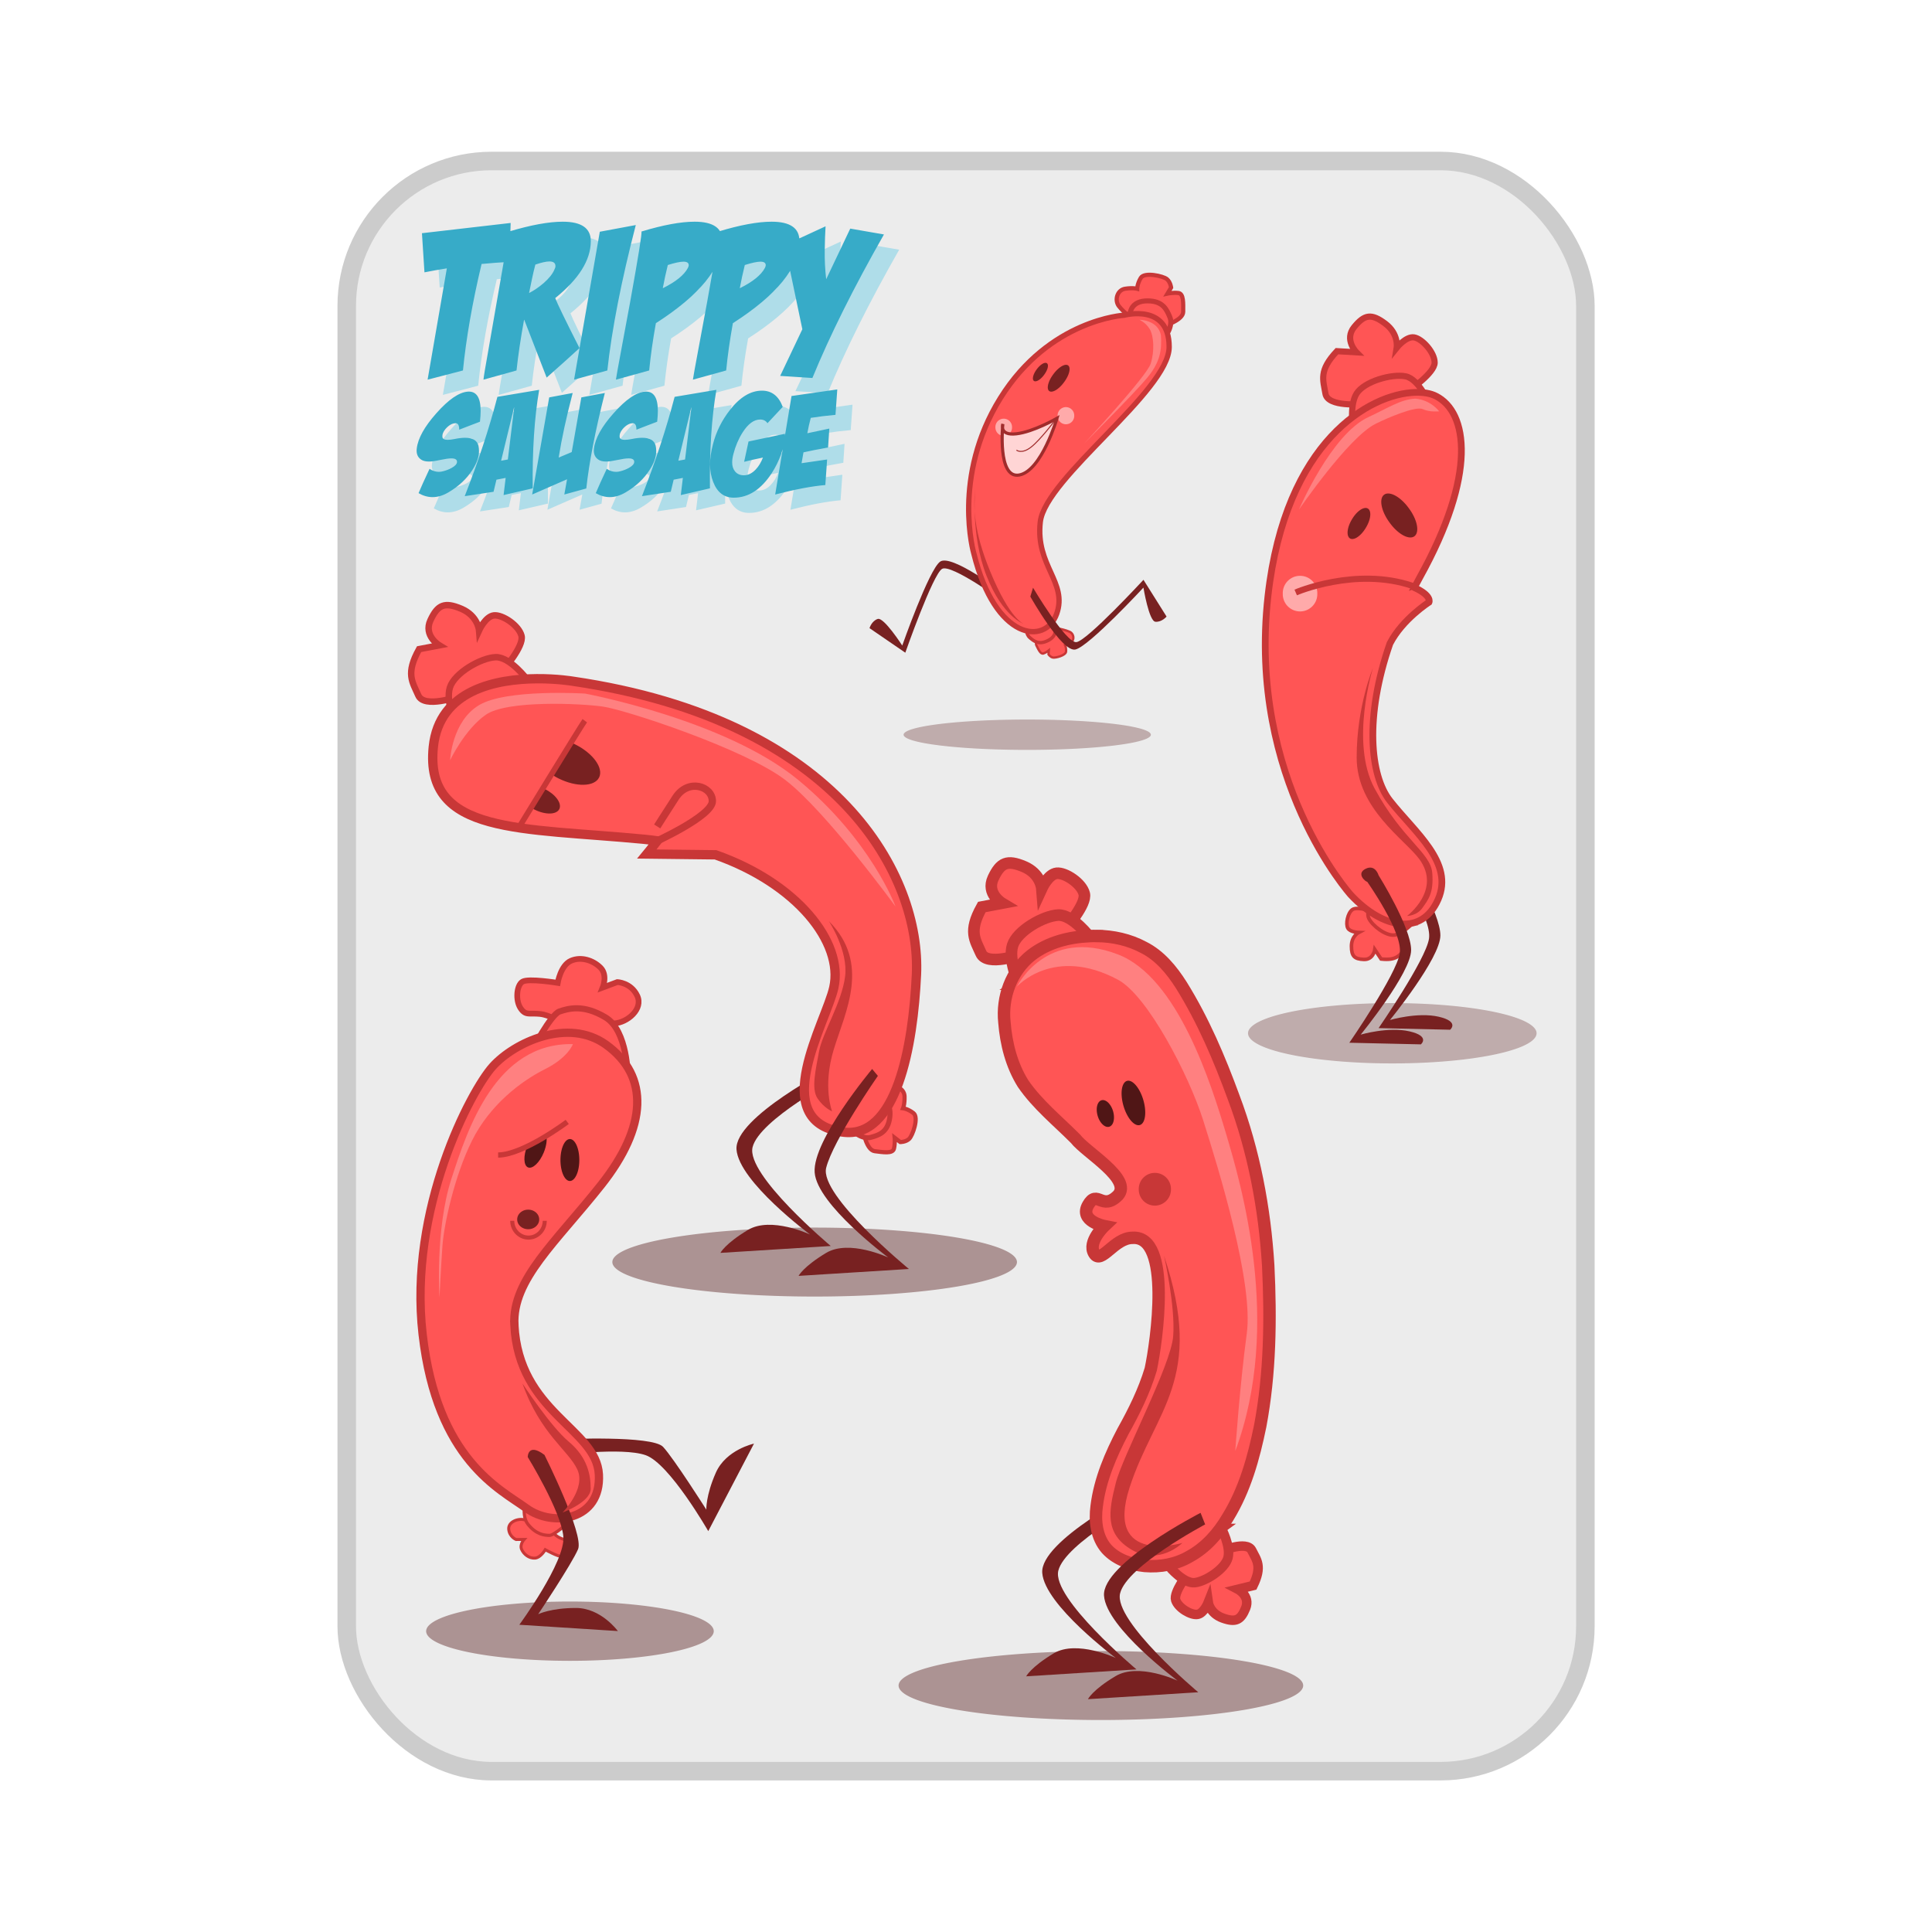 <svg:svg xmlns:dc="http://purl.org/dc/elements/1.1/" xmlns:ns1="http://sodipodi.sourceforge.net/DTD/sodipodi-0.dtd" xmlns:ns2="http://www.inkscape.org/namespaces/inkscape" xmlns:ns4="http://creativecommons.org/ns#" xmlns:rdf="http://www.w3.org/1999/02/22-rdf-syntax-ns#" xmlns:svg="http://www.w3.org/2000/svg" height="1086.544" id="svg2769" version="1.0" viewBox="-189.799 -85.336 1086.544 1086.544" width="1086.544" ns1:docname="sausage01.svg" ns1:version="0.32" ns2:output_extension="org.inkscape.output.svg.inkscape" ns2:version="0.46">
  <svg:defs id="defs3">
    <svg:filter id="filter3617" ns2:collect="always">
      <svg:feGaussianBlur id="feGaussianBlur3619" stdDeviation="1.636" ns2:collect="always" />
    </svg:filter>
    <svg:filter height="1.623" id="filter3781" width="1.623" x="-.311" y="-.311" ns2:collect="always">
      <svg:feGaussianBlur id="feGaussianBlur3783" stdDeviation="2.131" ns2:collect="always" />
    </svg:filter>
    <svg:filter height="1.077" id="filter3831" width="1.214" x="-.107" y="-.038" ns2:collect="always">
      <svg:feGaussianBlur id="feGaussianBlur3833" stdDeviation="2.179" ns2:collect="always" />
    </svg:filter>
    <svg:filter height="2.202" id="filter3889" width="1.091" x="-.046" y="-.601" ns2:collect="always">
      <svg:feGaussianBlur id="feGaussianBlur3891" stdDeviation="4.65" ns2:collect="always" />
    </svg:filter>
    <svg:filter id="filter4068" ns2:collect="always">
      <svg:feGaussianBlur id="feGaussianBlur4070" stdDeviation="3.51" ns2:collect="always" />
    </svg:filter>
    <svg:filter height="1.074" id="filter4150" width="1.242" x="-.121" y="-.037" ns2:collect="always">
      <svg:feGaussianBlur id="feGaussianBlur4152" stdDeviation="2.373" ns2:collect="always" />
    </svg:filter>
    <svg:filter height="1.972" id="filter4536" width="1.166" x="-.083" y="-.486" ns2:collect="always">
      <svg:feGaussianBlur id="feGaussianBlur4538" stdDeviation="8.676" ns2:collect="always" />
    </svg:filter>
    <svg:filter id="filter4616" ns2:collect="always">
      <svg:feGaussianBlur id="feGaussianBlur4618" stdDeviation="3.864" ns2:collect="always" />
    </svg:filter>
    <svg:filter height="1.149" id="filter4714" width="1.75" x="-.375" y="-.075" ns2:collect="always">
      <svg:feGaussianBlur id="feGaussianBlur4716" stdDeviation="3.676" ns2:collect="always" />
    </svg:filter>
    <svg:filter id="filter4865" ns2:collect="always">
      <svg:feGaussianBlur id="feGaussianBlur4867" stdDeviation="2.18" ns2:collect="always" />
    </svg:filter>
    <svg:filter height="1.19" id="filter4963" width="1.36" x="-.18" y="-.095" ns2:collect="always">
      <svg:feGaussianBlur id="feGaussianBlur4965" stdDeviation="3.486" ns2:collect="always" />
    </svg:filter>
    <svg:filter height="1.927" id="filter5083" width="1.191" x="-.096" y="-.464" ns2:collect="always">
      <svg:feGaussianBlur id="feGaussianBlur5085" stdDeviation="7.805" ns2:collect="always" />
    </svg:filter>
    <svg:filter id="filter5150" ns2:collect="always">
      <svg:feGaussianBlur id="feGaussianBlur5152" stdDeviation="4.908" ns2:collect="always" />
    </svg:filter>
    <svg:filter height="1.112" id="filter5204" width="1.468" x="-.234" y="-.056" ns2:collect="always">
      <svg:feGaussianBlur id="feGaussianBlur5206" stdDeviation="4.361" ns2:collect="always" />
    </svg:filter>
    <svg:filter height="2.053" id="filter5541" width="2.053" x="-.526" y="-.526" ns2:collect="always">
      <svg:feGaussianBlur id="feGaussianBlur5543" stdDeviation="5.64" ns2:collect="always" />
    </svg:filter>
  </svg:defs>
  <ns1:namedview bordercolor="#666666" borderopacity="1.0" id="base" pagecolor="#ffffff" showgrid="false" ns2:current-layer="layer1" ns2:cx="388.40217" ns2:cy="312.86748" ns2:document-units="mm" ns2:pageopacity="0.0" ns2:pageshadow="2" ns2:window-height="835" ns2:window-width="769" ns2:window-x="-1" ns2:window-y="-1" ns2:zoom="0.35" />
  <svg:g id="layer1" transform="translate(-15.096 -14.857)" ns2:groupmode="layer" ns2:label="Layer 1">
    <svg:g id="g5662" transform="matrix(.905 0 0 .905 32.461 35.024)" ns2:export-filename="C:\Documents and Settings\Smitha\Desktop\clipart\sausage\sausage.png" ns2:export-xdpi="72.02668" ns2:export-ydpi="72.02668">
      <svg:rect height="1000.6" id="rect5633" ry="90.033" style="stroke:#cccccc;stroke-width:11.514;fill:#ececec" width="769.72" x="-13.433" y="-16.529" />
      <svg:g id="g5643" transform="translate(-2.857 31.429)">
        <svg:path d="m432.32 242.69s3.96 0.84 6.41 1.95c2.45 1.12 3.12 4.79 0.87 6.4s-3.76 1.9-3.76 1.9 0.76 1.5 0.59 3.95c-0.18 2.44-6.67 4.07-8.27 3.7s-2.64-1.97-2.64-1.97l0.18-2.44s-1.5 1.23-3.29 1.89c-1.78 0.67-3.11-2.43-4.44-5.06s3.64-7.26 3.64-7.26l10.71-3.06z" id="path3957" style="fill-rule:evenodd;stroke:#c83737;stroke-width:1.449;fill:#ff5555" />
        <svg:path d="m429.45 242.84s1.59 4.27-4.24 7.21c-5.83 2.95-8.88 0.26-11.36-1.86-2.48-2.13-2.05-6.29-2.05-6.29s6.72-6.2 12.35-3.98c5.62 2.23 5.3 4.92 5.3 4.92z" id="path3959" style="fill-rule:evenodd;stroke:#c83737;stroke-width:2.083;fill:#ff5555" />
        <svg:g id="g4287" transform="translate(20.203 8.081)">
          <svg:path d="m457.79 42.545s-5.65-4.516-8.66-8.279-1.13-10.161 3.77-10.914c4.89-0.752 7.52 0 7.52 0s0-3.01 2.26-6.773c2.26-3.764 13.92-1.129 16.18 0.752 2.26 1.882 2.64 5.269 2.64 5.269l-2.26 3.763s3.39-0.753 6.77-0.376c3.39 0.376 3.01 6.397 3.01 11.666 0 5.268-11.66 8.655-11.66 8.655l-19.57-3.763z" id="path3955" style="fill-rule:evenodd;stroke:#c83737;stroke-width:2.592;fill:#ff5555" />
          <svg:path d="m456.28 37.653s0.76-6.774 10.54-6.774 12.04 5.645 13.92 10.161c1.89 4.515-1.5 9.784-1.5 9.784s-13.17 3.763-19.19-3.011c-6.02-6.773-3.77-10.16-3.77-10.16z" id="path3953" style="fill-rule:evenodd;stroke:#c83737;stroke-width:3.12;fill:#ff5555" />
        </svg:g>
        <svg:path d="m396.91 220.11s-31.78-24.15-38.77-19.07c-6.99 5.09-23.51 52.12-23.51 52.12s-11.44-17.8-15.25-16.53c-3.82 1.27-5.09 5.72-5.09 5.72l22.24 15.25s17.16-48.93 22.88-52.11 38.13 20.34 38.13 20.34l-0.63-5.72z" id="path3553" style="fill-rule:evenodd;fill:#782121" ns1:nodetypes="cscsccscc" />
        <svg:path d="m379.11 195.96s-13.98-47.66 16.53-96.6c30.5-48.935 76.9-51.477 76.9-51.477s27.96-7.626 27.96 19.701c0 27.328-76.9 81.346-80.08 108.68-3.17 27.33 17.16 37.49 10.17 57.19-6.99 19.71-38.13 16.53-51.48-37.49z" id="path2781" style="fill-rule:evenodd;stroke:#c83737;stroke-width:3.304;fill:#ff5555" ns1:nodetypes="cscsssc" />
        <svg:path d="m414.22 222.72s19.57 34.79 28 32.9c8.44-1.89 42.29-38.48 42.29-38.48s3.42 20.88 7.43 21.23c4 0.35 6.94-3.23 6.94-3.23l-14.35-22.84s-35.2 38.09-41.71 38.73-26.91-33.82-26.91-33.82l-1.69 5.51z" id="path3557" style="fill-rule:evenodd;fill:#782121" ns1:nodetypes="cscsccscc" ns2:transform-center-x="-67.02111" ns2:transform-center-y="21.066161" />
        <svg:path d="m317.19 373.03a4.546 10.607 0 1 1 -9.09 0 4.546 10.607 0 1 1 9.09 0z" id="path3559" style="fill:#782121" transform="matrix(.506 .374 -.374 .506 401.81 -222.47)" ns1:cx="312.64221" ns1:cy="373.03461" ns1:rx="4.5456862" ns1:ry="10.606602" ns1:type="arc" />
        <svg:path d="m317.19 373.03a4.546 10.607 0 1 1 -9.09 0 4.546 10.607 0 1 1 9.09 0z" id="path3561" style="fill:#782121" transform="matrix(.735 .542 -.542 .735 404.23 -356.59)" ns1:cx="312.64221" ns1:cy="373.03461" ns1:rx="4.5456862" ns1:ry="10.606602" ns1:type="arc" />
        <svg:path d="m431.34 336.67c1.01 14.65-0.51 26.77-14.15 42.93-13.63 16.16-61.62 64.15-61.62 64.15s61.62-66.17 65.66-78.8c4.04-12.62 3.03-27.78-1.01-34.34-4.04-6.57-10.1-9.09-10.1-9.09s18.18 0 21.22 15.15z" id="path3563" style="filter:url(#filter3617);fill-rule:evenodd;fill:#ff8080" transform="matrix(.629 0 0 .629 224.05 -151.53)" />
        <svg:path d="m345.71 416.29a8.214 8.214 0 1 1 -16.42 0 8.214 8.214 0 1 1 16.42 0z" id="path3623" style="filter:url(#filter3781);fill:#ffaaaa" transform="matrix(.629 0 0 .629 224.05 -151.53)" ns1:cx="337.5" ns1:cy="416.29074" ns1:rx="8.2142859" ns1:ry="8.2142859" ns1:type="arc" />
        <svg:path d="m345.71 416.29a8.214 8.214 0 1 1 -16.42 0 8.214 8.214 0 1 1 16.42 0z" id="path3785" style="filter:url(#filter3781);fill:#ffaaaa" transform="matrix(.629 0 0 .629 185.4 -144.34)" ns1:cx="337.5" ns1:cy="416.29074" ns1:rx="8.2142859" ns1:ry="8.2142859" ns1:type="arc" />
        <svg:path d="m397.14 115.51s-2.51 7.26 8.25 6.08c10.76-1.17 25.38-9.63 25.38-9.63s-9.52 32.61-23.39 35.21c-13.86 2.6-10.24-31.66-10.24-31.66z" id="path3621" style="fill-rule:evenodd;stroke:#a02c2c;stroke-width:1.966;fill:#ffd5d5" />
        <svg:path d="m429.86 112.84s-9.43 12.58-15.27 17.08c-5.85 4.49-8.99 1.79-8.99 1.79" id="path3787" style="stroke:#a02c2c;stroke-width:.629px;fill:none" />
        <svg:path d="m247.99 486.17s-5.05 47.48 11.11 88.39c16.17 40.91 36.87 47.48 36.87 47.48s-13.63-4.04-33.33-52.03c-16.67-40.59-16.67-63.64-14.65-83.84z" id="path3789" style="filter:url(#filter3831);fill-rule:evenodd;fill:#c83737" transform="matrix(.629 0 0 .629 224.05 -151.53)" ns1:nodetypes="cscsc" />
        <svg:path d="m412.86 691.65a122.14 9.286 0 1 1 -244.29 0 122.14 9.286 0 1 1 244.29 0z" id="path3835" style="opacity:.846;filter:url(#filter3889);fill:#ac9393" transform="matrix(.629 0 0 1.016 229.44 -394.15)" ns1:cx="290.71429" ns1:cy="691.64789" ns1:rx="122.14286" ns1:ry="9.2857141" ns1:type="arc" />
      </svg:g>
      <svg:g id="g4316" transform="translate(8.571 28.571)">
        <svg:path d="m412.86 691.65a122.14 9.286 0 1 1 -244.29 0 122.14 9.286 0 1 1 244.29 0z" id="path4154" style="opacity:.846;filter:url(#filter3889);fill:#ac9393" transform="matrix(.734 0 0 2.018 414.35 -898.8)" ns1:cx="290.71429" ns1:cy="691.64789" ns1:rx="122.14286" ns1:ry="9.2857141" ns1:type="arc" />
        <svg:path d="m630.34 393.74s22.22 31.32 20.2 44.45-31.32 55.56-31.32 55.56l44.45 1.01s6.06-5.05-7.07-8.08-30.31 2.02-30.31 2.02 31.32-38.39 31.32-52.53-20.2-46.47-20.2-46.47-2.02-7.07-8.08-4.04c-6.07 3.03 0 8.08 1.01 8.08z" id="path3984" style="fill-rule:evenodd;fill:#782121" />
        <svg:g id="g4194" transform="matrix(-.349 -.464 .464 -.349 698.05 624.12)">
          <svg:path d="m334.29 105.93s-21.43 2.15-22.86-6.425c-1.43-8.571-4.29-14.286 7.14-26.429l12.14 0.715s-7.85-7.857-1.42-15.715c6.42-7.857 10.71-8.571 19.28-2.142 8.57 6.428 7.14 15 7.14 15s5.72-7.143 10.72-6.429 12.86 9.286 12.86 15.714c0 6.429-15.72 17.143-15.72 17.143l-29.28 8.568z" id="path4196" style="fill-rule:evenodd;stroke:#c83737;stroke-width:3.834;fill:#ff5555" ns1:nodetypes="csccsscsscc" />
          <svg:path d="m328.82 122.68s-2.88-15.46 1.92-23.183 22.03-12.48 30.49-10.79c8.46 1.691 15.15 17.733 15.15 17.733l-47.56 16.24z" id="path4198" style="fill-rule:evenodd;stroke:#c83737;stroke-width:3.834;fill:#ff5555" />
        </svg:g>
        <svg:g id="g4190" transform="translate(274.76)">
          <svg:path d="m334.29 105.93s-21.43 2.15-22.86-6.425c-1.43-8.571-4.29-14.286 7.14-26.429l12.14 0.715s-7.85-7.857-1.42-15.715c6.42-7.857 10.71-8.571 19.28-2.142 8.57 6.428 7.14 15 7.14 15s5.72-7.143 10.72-6.429 12.86 9.286 12.86 15.714c0 6.429-15.72 17.143-15.72 17.143l-29.28 8.568z" id="path4188" style="fill-rule:evenodd;stroke:#c83737;stroke-width:3.834;fill:#ff5555" ns1:nodetypes="csccsscsscc" />
          <svg:path d="m328.82 122.68s-2.88-15.46 1.92-23.183 22.03-12.48 30.49-10.79c8.46 1.691 15.15 17.733 15.15 17.733l-47.56 16.24z" id="path4186" style="fill-rule:evenodd;stroke:#c83737;stroke-width:3.834;fill:#ff5555" />
        </svg:g>
        <svg:path d="m642.04 98.688c-28.17 0.796-80.71 30.102-91.56 126.53-12.86 114.28 51.44 185.72 51.44 185.72 20 21.43 44.28 25.7 54.28 2.84s-14.29-41.4-30-61.4c-12.24-15.58-15.81-51.95 0.06-97.63 7.8-15.17 24.28-25.66 24.28-25.66s2.02-4.04-9.09-9.09c-0.01-0.01-0.02-0.03-0.03-0.03 1.07-2.05 2.19-4.12 3.34-6.19 35.72-64.28 30-102.84 10-112.84-3.12-1.565-7.5-2.4-12.72-2.252z" id="path3980" style="fill-rule:evenodd;stroke:#c83737;stroke-width:4.188;fill:#ff5555" />
        <svg:path d="m612.15 402.83s22.23 31.32 20.21 44.45-31.32 55.56-31.32 55.56l44.45 1.01s6.06-5.05-7.07-8.08c-13.14-3.03-30.31 2.02-30.31 2.02s31.32-38.39 31.32-52.53-20.21-46.47-20.21-46.47-2.02-7.07-8.08-4.04 0 8.08 1.01 8.08z" id="path3982" style="fill-rule:evenodd;fill:#782121" />
        <svg:path d="m345.47 176.05a5.051 10.607 0 1 1 -10.1 0 5.051 10.607 0 1 1 10.1 0z" id="path3986" style="fill:#782121" transform="matrix(.859 .512 -.512 .859 404.72 -145.36)" ns1:cx="340.42142" ns1:cy="176.05486" ns1:rx="5.0507627" ns1:ry="10.606602" ns1:type="arc" />
        <svg:path d="m345.47 176.05a5.051 10.607 0 1 1 -10.1 0 5.051 10.607 0 1 1 10.1 0z" id="path3988" style="fill:#782121" transform="matrix(1.195 -.867 .867 1.195 72.625 259.95)" ns1:cx="340.42142" ns1:cy="176.05486" ns1:rx="5.0507627" ns1:ry="10.606602" ns1:type="arc" />
        <svg:path d="m345.71 416.29a8.214 8.214 0 1 1 -16.42 0 8.214 8.214 0 1 1 16.42 0z" id="path4024" style="filter:url(#filter3781);fill:#ffaaaa" transform="matrix(1.306 0 0 1.306 129.63 -319.93)" ns1:cx="337.5" ns1:cy="416.29074" ns1:rx="8.2142859" ns1:ry="8.2142859" ns1:type="arc" />
        <svg:path d="m567.71 223.03s37.37-16.17 72.73-4.04" id="path3993" style="stroke:#c83737;stroke-width:3.834;fill:none" ns1:nodetypes="cs" />
        <svg:path d="m434.33 331.07c1.01 14.65-6.17 27.93-12.75 48.02-12.66 38.68-82.97 78.74-82.97 78.74s65.16-56.48 75.48-84.78c4.54-12.45 13.16-41.47 9.12-48.04s-4.01-15.86-4.01-15.86 12.1 6.77 15.13 21.92z" id="path4026" style="filter:url(#filter4068);fill-rule:evenodd;fill:#ff8080" transform="matrix(-.072 -.625 -.625 .072 880.25 350.2)" ns1:nodetypes="cscsscc" />
        <svg:path d="m615.69 270s-14.39 46.22 1.01 74.75c17.17 31.82 34.85 39.9 35.86 52.53s-2.53 16.67-6.06 21.72c-3.54 5.05-9.6 5.05-9.6 5.05s21.72-16.17 7.58-35.36c-8.99-12.2-38.89-31.31-38.89-63.13s10.1-55.56 10.1-55.56z" id="path4072" style="filter:url(#filter4150);fill-rule:evenodd;fill:#c83737" ns1:nodetypes="cssscssc" />
      </svg:g>
      <svg:g id="g5615" transform="translate(-22.857 8.571)">
        <svg:path d="m597.14 870.93a125.71 21.429 0 1 1 -251.43 0 125.71 21.429 0 1 1 251.43 0z" id="path4334" style="filter:url(#filter4536);fill:#ac9393" transform="translate(-171.23 -211.79)" ns1:cx="471.42856" ns1:cy="870.93359" ns1:rx="125.71429" ns1:ry="21.428572" ns1:type="arc" />
        <svg:g id="g4291" transform="matrix(-.119 .993 -.993 -.119 433.13 109.12)">
          <svg:path d="m457.79 42.545s-5.65-4.516-8.66-8.279-1.13-10.161 3.77-10.914c4.89-0.752 7.52 0 7.52 0s0-3.01 2.26-6.773c2.26-3.764 13.92-1.129 16.18 0.752 2.26 1.882 2.64 5.269 2.64 5.269l-2.26 3.763s3.39-0.753 6.77-0.376c3.39 0.376 3.01 6.397 3.01 11.666 0 5.268-11.66 8.655-11.66 8.655l-19.57-3.763z" id="path4293" style="fill-rule:evenodd;stroke:#c83737;stroke-width:2.592;fill:#ff5555" />
          <svg:path d="m456.28 37.653s0.76-6.774 10.54-6.774 12.04 5.645 13.92 10.161c1.89 4.515-1.5 9.784-1.5 9.784s-13.17 3.763-19.19-3.011c-6.02-6.773-3.77-10.16-3.77-10.16z" id="path4295" style="fill-rule:evenodd;stroke:#c83737;stroke-width:3.12;fill:#ff5555" />
        </svg:g>
        <svg:g id="g4265" transform="matrix(1.018 -.256 .256 1.018 -288.62 285.42)">
          <svg:path d="m334.29 105.93s-21.43 2.15-22.86-6.425c-1.43-8.571-4.29-14.286 7.14-26.429l12.14 0.715s-7.85-7.857-1.42-15.715c6.42-7.857 10.71-8.571 19.28-2.142 8.57 6.428 7.14 15 7.14 15s5.72-7.143 10.72-6.429 12.86 9.286 12.86 15.714c0 6.429-15.72 17.143-15.72 17.143l-29.28 8.568z" id="path4267" style="fill-rule:evenodd;stroke:#c83737;stroke-width:3.834;fill:#ff5555" ns1:nodetypes="csccsscsscc" />
          <svg:path d="m328.82 122.68s-2.88-15.46 1.92-23.183 22.03-12.48 30.49-10.79c8.46 1.691 15.15 17.733 15.15 17.733l-47.56 16.24z" id="path4269" style="fill-rule:evenodd;stroke:#c83737;stroke-width:3.834;fill:#ff5555" />
        </svg:g>
        <svg:path d="m311.63 537.72s-61.43 31.43-60 51.43 45.72 52.86 45.72 52.86-24.29-11.43-38.58-2.86c-14.28 8.57-17.14 14.28-17.14 14.28l68.57-4.28s-52.85-44.29-48.57-61.43c4.29-17.14 52.86-42.86 52.86-42.86l-2.86-7.14z" id="path4232" style="fill-rule:evenodd;fill:#782121" />
        <svg:path d="m127.4 296.63c-24.43 0.18-60.572 6.61-64.192 42.46-5.518 54.63 54.552 49.95 131.09 57.32 2.75 0.26 5.45 0.6 8.13 0.97-3.72 4.81-6.5 8.18-6.5 8.18l42.68 0.5c50.35 17.73 79.73 54.26 73.5 82.47-4.72 21.4-41.77 82.76 5.22 89.78 33.88 5.06 44.08-53.84 46.13-97.78 2.82-60.64-47.41-158.01-213.69-182.37 0 0-9.58-1.63-22.37-1.53z" id="path4228" style="fill-rule:evenodd;stroke:#c83737;stroke-width:5.807;fill:#ff5555" />
        <svg:path d="m335.92 539.15s-37.15 44.28-35.72 64.28 45.72 52.86 45.72 52.86-24.29-11.43-38.57-2.86c-14.29 8.58-17.15 14.29-17.15 14.29l68.57-4.29s-55.71-45.71-51.42-62.85c4.28-17.15 32.14-57.15 32.14-57.15l-3.57-4.28z" id="path4230" style="fill-rule:evenodd;fill:#782121" ns1:nodetypes="cscsccscc" />
        <svg:path d="m137.87 356.83c0.98 0.6 2.03 1.19 3.11 1.73 11.04 5.52 22.36 5.27 25.26-0.55 2.91-5.81-3.69-14.97-14.73-20.5-1.08-0.54-2.18-1.02-3.25-1.45l-10.39 20.77z" id="path4234" style="fill:#782121" />
        <svg:path d="m124.3 376.94c0.59 0.36 1.23 0.72 1.88 1.04 6.7 3.36 13.57 3.2 15.33-0.33 1.77-3.52-2.24-9.09-8.94-12.44-0.65-0.32-1.32-0.62-1.97-0.88l-6.3 12.61z" id="path4239" style="fill:#782121" />
        <svg:path d="m157.35 322.72c-2.15 2.86-41.43 67.14-41.43 67.14" id="path4241" style="stroke:#c83737;stroke-width:3.479;fill:none" />
        <svg:path d="m200.2 398.43s36.43-16.42 36.43-25.71-15-14.29-22.86-2.14c-7.85 12.14-11.42 17.85-11.42 17.85" id="path4247" style="stroke:#c83737;stroke-width:4.543;fill:none" />
        <svg:path d="m157.5 305.86s86.87 16.16 132.33 53.54c45.46 37.37 60.61 78.79 60.61 78.79s-43.44-59.6-68.69-78.79c-25.26-19.2-99-43.44-113.14-45.46s-59.6-4.04-72.73 5.05c-13.132 9.09-22.223 28.29-22.223 28.29s1.01-24.25 18.183-34.35c17.17-10.1 65.66-7.07 65.66-7.07z" id="path4570" style="filter:url(#filter4616);fill-rule:evenodd;fill:#ff8080" ns1:nodetypes="cscssscsc" />
        <svg:path d="m309.02 447.28s12.12 18.18 10.1 34.35c-2.02 16.16-14.14 35.35-16.16 46.46s-5.05 23.24-1.01 29.3 9.09 8.08 9.09 8.08-6.06-15.15 1.01-38.39c7.07-23.23 23.24-53.54-3.03-79.8z" id="path4620" style="filter:url(#filter4714);fill-rule:evenodd;fill:#c83737" />
      </svg:g>
      <svg:g id="g5087" transform="matrix(-.912 0 0 .912 614.46 -25.84)">
        <svg:path d="m624.27 1003.9a97.985 20.203 0 1 1 -195.97 0 97.985 20.203 0 1 1 195.97 0z" id="path4981" style="filter:url(#filter5083);fill:#ac9393" transform="translate(10.102 8.081)" ns1:cx="526.28949" ns1:cy="1003.8749" ns1:rx="97.984795" ns1:ry="20.203051" ns1:type="arc" />
        <svg:g id="g4975" transform="matrix(-.488 .177 -.177 -.488 919.97 1138.3)">
          <svg:path d="m517.25 604.1s-1.8-5.78-10.91-6.26-20.09-9.83-15.79-18.86c4.31-9.03 13.58-9.28 13.58-9.28l9.93 3.73s-3.51-8.45 1.45-13.5 13.25-7.82 20.25-4.73 8.96 15.04 8.96 15.04 19.92-3.27 23.99-0.83 4.89 12.61 1.4 17.98c-3.5 5.37-6.1 3.25-13.18 3.99-7.07 0.74-13.5 5.46-13.5 5.46l-26.18 7.26z" id="path4977" style="fill-rule:evenodd;stroke:#c83737;stroke-width:3.898;fill:#ff5555" />
          <svg:path d="m497 634.16s0-31.32 15.15-40.41 25.25-6.06 31.31-4.04 19.19 27.28 19.19 27.28l-65.65 17.17z" id="path4979" style="fill-rule:evenodd;stroke:#c83737;stroke-width:4.188;fill:#ff5555" />
        </svg:g>
        <svg:g id="g4971">
          <svg:path d="m517.25 604.1s-1.8-5.78-10.91-6.26-20.09-9.83-15.79-18.86c4.31-9.03 13.58-9.28 13.58-9.28l9.93 3.73s-3.51-8.45 1.45-13.5 13.25-7.82 20.25-4.73 8.96 15.04 8.96 15.04 19.92-3.27 23.99-0.83 4.89 12.61 1.4 17.98c-3.5 5.37-6.1 3.25-13.18 3.99-7.07 0.74-13.5 5.46-13.5 5.46l-26.18 7.26z" id="path4969" style="fill-rule:evenodd;stroke:#c83737;stroke-width:3.898;fill:#ff5555" />
          <svg:path d="m497 634.16s0-31.32 15.15-40.41 25.25-6.06 31.31-4.04 19.19 27.28 19.19 27.28l-65.65 17.17z" id="path4967" style="fill-rule:evenodd;stroke:#c83737;stroke-width:4.188;fill:#ff5555" />
        </svg:g>
        <svg:path d="m540.96 881.2s-60.63-2.79-68.03 5.19c-7.4 7.97-29.47 42.77-29.47 42.77s0.44-9.57-6.51-25.24c-6.96-15.67-25.96-19.74-25.96-19.74l31.16 59.63s26.42-46.11 42.67-51.76 59.47 0.17 59.47 0.17 9.14-4.05-3.33-11.02z" id="path4813" style="fill-rule:evenodd;fill:#782121" ns2:transform-center-x="65.744783" ns2:transform-center-y="30.521648" />
        <svg:path d="m574.25 803.21c1.51-30.94-27.97-55.93-59.22-95.42-31.26-39.48-32.91-74.02-3.29-95.41 25.89-18.7 62.51-1.65 77.31 14.81 14.81 16.45 57.58 97.06 47.71 182.6s-52.64 105.29-70.74 118.45c-18.09 13.16-50.99 8.22-49.35-23.04 1.65-31.25 54.66-42.18 57.58-101.99z" id="path4809" style="fill-rule:evenodd;stroke:#c83737;stroke-width:5.639;fill:#ff5555" ns1:nodetypes="csssssss" />
        <svg:path d="m553.74 891.87s-27.15 54.29-22.86 64.29c4.28 10 27.14 44.24 27.14 44.24s-8.57-4.24-25.71-4.24c-17.15 0-28.57 15.74-28.57 15.74l67.14-4.3s-31.43-42.87-30-60.01c1.43-17.15 24.28-54.29 24.28-54.29s0-10-11.42-1.43z" id="path4811" style="fill-rule:evenodd;fill:#782121" />
        <svg:path d="m582.86 685.22a6.429 14.286 0 1 1 -12.86 0 6.429 14.286 0 1 1 12.86 0z" id="path4815" style="fill:#501616" transform="translate(-40 5.714)" ns1:cx="576.42859" ns1:cy="685.2193" ns1:rx="6.4285712" ns1:ry="14.285714" ns1:type="arc" />
        <svg:path d="m552.53 674.15c-0.68 2.85-0.13 7.19 1.7 11.65 2.82 6.88 7.63 11.43 10.72 10.16s3.31-7.88 0.49-14.76c-0.15-0.36-0.31-0.7-0.47-1.05-0.61-0.04-1.23-0.1-1.85-0.22-3.23-0.61-7.09-3.06-10.59-5.78z" id="path4817" style="fill:#501616" />
        <svg:path d="m580 735.22a6.429 5.714 0 1 1 -12.86 0 6.429 5.714 0 1 1 12.86 0z" id="path4819" style="fill:#782121" transform="matrix(1.167 0 0 1.167 -104.52 -126.58)" ns1:cx="573.57141" ns1:cy="735.2193" ns1:rx="6.4285712" ns1:ry="5.7142859" ns1:type="arc" />
        <svg:path d="m575.71 732.36c0 6.31-4.96 11.43-11.07 11.43s-11.07-5.12-11.07-11.43" id="path4821" style="stroke:#c83737;stroke-width:2.771;fill:none" ns1:nodetypes="cssc" />
        <svg:path d="m538.24 664.96s29.89 22.48 47.09 22.57" id="path4828" style="stroke:#c83737;stroke-width:3.576;fill:none" ns1:nodetypes="cc" />
        <svg:path d="m534.37 611.94s3.03 9.09 19.19 17.17c16.17 8.08 37.38 24.24 49.5 48.49 12.12 24.24 19.19 57.57 20.2 71.72 1.01 14.14 2.02 35.35 2.02 35.35s3.03-46.47-8.08-80.81c-11.11-34.35-30.3-92.93-82.83-91.92z" id="path4831" style="filter:url(#filter4865);fill-rule:evenodd;fill:#ff8080" />
        <svg:path d="m568.72 843.26s-19.2 29.3-31.32 39.4c-13.19 10.99-15.15 23.23-15.15 32.32s19.19 16.16 19.19 16.16-16.16-16.16-10.1-29.29 25.25-24.24 37.38-58.59z" id="path4869" style="filter:url(#filter4963);fill-rule:evenodd;fill:#c83737" ns1:nodetypes="csscsc" />
      </svg:g>
      <svg:g id="g5635" transform="matrix(1.105 0 0 1.105 -34.739 -21.29)">
        <svg:g id="g4754" style="fill:#afdde9" transform="translate(162.17 108.4)">
          <svg:path d="m-59.4 51.096c-1.648 0.618-3.605 1.365-5.872 2.241l-5.794 2.24c0-2.42-0.67-3.631-2.009-3.631-1.905 0-3.811 1.082-5.717 3.245-1.339 1.597-1.905 3.142-1.699 4.635 0.154 0.979 1.133 1.468 2.935 1.468 0.979 0 2.267-0.154 3.863-0.463 2.215-0.464 4.172-0.695 5.872-0.696 4.326 0.001 6.85 1.494 7.571 4.481 0.206 0.928 0.309 1.906 0.309 2.936 0 3.297-1.236 6.851-3.708 10.662-3.194 4.996-7.674 9.194-13.443 12.593-3.039 1.803-6.026 2.704-8.962 2.704-2.678 0-5.305-0.747-7.88-2.24 1.287-3.091 3.347-7.649 6.18-13.675 1.648 1.133 3.4 1.7 5.254 1.7 0.824 0 1.674-0.129 2.549-0.387 1.597-0.412 3.116-1.004 4.559-1.777 2.06-1.133 3.09-2.292 3.09-3.476 0-1.288-1.056-1.932-3.168-1.932-1.442 0-3.541 0.296-6.296 0.889-2.756 0.592-4.855 0.888-6.297 0.888-1.905 0-3.373-0.36-4.403-1.081-2.009-1.34-2.833-3.426-2.473-6.258 0.67-5.717 4.352-12.336 11.048-19.856 6.85-7.726 12.748-11.769 17.692-12.129 4.79-0.309 7.185 3.296 7.185 10.816 0 1.803-0.128 3.837-0.386 6.103zm-8.576 41.874c7.572-19.314 13.701-37.934 18.388-55.857l23.486-3.941c-2.678 15.607-3.888 34.071-3.631 55.395l-16.379 3.785 1.159-9.657-5.176 1.004-1.622 6.799-16.225 2.472zm24.259-20.628l3.554-29.203h-0.077l-7.262 29.899 3.785-0.696zm23.255-34.92l13.211-2.473c-3.554 13.495-6.18 25.599-7.88 36.312l7.34-3.091 5.408-30.748 13.211-2.473c-5.357 21.118-8.833 39.016-10.43 53.695l-12.361 3.399 1.545-8.576c-4.327 1.906-10.868 4.765-19.624 8.576l9.58-54.621zm60.725 13.674c-1.648 0.618-3.605 1.365-5.871 2.241l-5.795 2.24c0-2.42-0.669-3.631-2.009-3.631-1.905 0-3.811 1.082-5.717 3.245-1.339 1.597-1.905 3.142-1.699 4.635 0.154 0.979 1.133 1.468 2.935 1.468 0.979 0 2.267-0.154 3.863-0.463 2.215-0.464 4.172-0.695 5.872-0.696 4.326 0.001 6.85 1.494 7.571 4.481 0.206 0.928 0.309 1.906 0.309 2.936 0 3.297-1.236 6.851-3.708 10.662-3.193 4.996-7.674 9.194-13.443 12.593-3.039 1.803-6.026 2.704-8.962 2.704-2.678 0-5.305-0.747-7.88-2.24 1.288-3.091 3.348-7.649 6.18-13.675 1.649 1.133 3.4 1.7 5.254 1.7 0.824 0 1.674-0.129 2.549-0.387 1.597-0.412 3.117-1.004 4.559-1.777 2.06-1.133 3.09-2.292 3.09-3.476 0-1.288-1.056-1.932-3.168-1.932-1.442 0-3.541 0.296-6.296 0.889-2.756 0.592-4.854 0.888-6.297 0.888-1.905 0-3.373-0.36-4.403-1.081-2.009-1.34-2.833-3.426-2.472-6.258 0.67-5.717 4.352-12.336 11.048-19.856 6.851-7.726 12.748-11.769 17.692-12.129 4.79-0.309 7.185 3.296 7.185 10.816 0 1.803-0.128 3.837-0.386 6.103zm-8.575 41.874c7.571-19.314 13.7-37.934 18.387-55.857l23.486-3.941c-2.678 15.607-3.888 34.071-3.631 55.395l-16.378 3.785 1.158-9.657-5.176 1.004-1.622 6.799-16.224 2.472zm24.259-20.628l3.553-29.203h-0.077l-7.262 29.899 3.786-0.696zm27.426 21.478c-5.459 0-9.322-2.936-11.588-8.807-1.185-2.936-1.777-6.233-1.777-9.889 0-3.451 0.54-7.237 1.622-11.357 1.803-7.057 5.022-13.521 9.657-19.392 5.614-7.159 11.589-10.739 17.924-10.739 5.509 0 9.399 3.039 11.669 9.116l-8.58 9.194c-0.93-1.39-2.29-2.086-4.093-2.086-3.503 0-6.799 2.421-9.889 7.262-2.318 3.657-4.043 7.701-5.176 12.13-0.464 1.751-0.696 3.322-0.696 4.713 0 2.111 0.541 3.811 1.623 5.099 1.184 1.442 2.832 2.163 4.944 2.163 2.421 0 4.661-1.107 6.722-3.322 1.648-1.751 2.987-3.966 4.017-6.644-3.811 0.772-7.34 1.571-10.584 2.395l2.472-11.435 20.47-4.326c0.11 3.348-0.61 7.185-2.16 11.511-1.39 3.812-3.12 7.314-5.18 10.508-6.022 9.271-13.156 13.906-21.397 13.906zm43.267-44.887c-0.41 1.494-0.77 2.962-1.08 4.404l-0.85 4.249 12.36-2.627-0.7 10.662c-5.87 1.03-10.48 1.931-13.83 2.704-0.2 1.03-0.38 2.06-0.54 3.09l-0.54 3.013 14.37-2.086-1 14.37c-7.42 0.618-16.82 2.395-28.2 5.331l9.19-55.394 25.73-3.708-1.01 14.292c-5.04 0.464-9.68 1.031-13.9 1.7z" id="text4736" style="fill:#afdde9" />
          <svg:path d="m-42.135-60.68l-0.706 21.887c-5.491 0.314-10.708 0.706-15.65 1.176-5.178 21.73-8.668 41.695-10.473 59.895l-19.886 5.177 10.826-62.6c-2.118 0.313-4.236 0.666-6.355 1.059l-6.236 1.176-1.412-22.004 49.892-5.766zm-0.941 4.824c12.316-3.686 22.396-5.53 30.241-5.53 10.59 0 15.846 3.687 15.768 11.061-0.078 10.59-6.746 21.22-20.004 31.889 1.098 2.981 5.648 12.355 13.65 28.123-4.079 3.766-10.238 9.296-18.474 16.592l-12.591-32.478-0.118 0.001c-1.883 10.277-3.295 19.768-4.236 28.476l-18.592 5.177c0.157-1.726 1.02-6.942 2.589-15.65l11.767-67.661zm14.826 18.592c-0.706 2.668-1.333 5.335-1.882 8.002l-1.648 8.002c2.746-1.412 5.452-3.256 8.12-5.531 3.059-2.667 5.099-5.217 6.118-7.648 0.393-0.706 0.589-1.373 0.589-2.001 0-1.726-1.138-2.589-3.413-2.589-1.804 0-4.432 0.589-7.884 1.765zm36.243-18.474l20.239-3.765c-8.158 31.457-13.493 58.717-16.003 81.781l-18.71 5.177 14.474-83.193zm23.416-0.118c12.16-3.686 22.122-5.53 29.889-5.53 10.59 0 15.807 3.687 15.65 11.061-0.235 14.827-12.709 30.163-37.419 46.009-1.726 9.571-2.981 18.435-3.766 26.594l-18.709 5.177c0.235-1.726 1.176-6.981 2.824-15.768l5.177-27.888c4.629-25.652 6.747-38.87 6.354-39.655zm14.827 18.828c-0.549 2.196-1.059 4.393-1.53 6.589l-1.294 6.472c7.295-3.608 12.002-7.413 14.12-11.414 0.314-0.627 0.471-1.137 0.471-1.53 0-1.333-0.981-2-2.942-2-1.883 0-4.824 0.628-8.825 1.883zm28.476-18.828c12.159-3.686 22.122-5.53 29.888-5.53 10.59 0 15.81 3.687 15.65 11.061-0.23 14.827-12.71 30.163-37.419 46.009-1.725 9.571-2.981 18.435-3.765 26.594l-18.71 5.177c0.236-1.726 1.177-6.981 2.824-15.768l5.178-27.888c4.628-25.652 6.746-38.87 6.354-39.655zm14.827 18.828c-0.549 2.196-1.059 4.393-1.53 6.589l-1.294 6.472c7.295-3.608 12.002-7.413 14.125-11.414 0.31-0.627 0.47-1.137 0.47-1.53 0-1.333-0.98-2-2.946-2-1.883 0-4.825 0.628-8.825 1.883zm59.301-20.475l18.95 3.295c-16.94 29.731-30.36 56.639-40.24 80.722l-18.12-1.177 12.47-26.24-9.89-47.304 22.95-10.59c-0.24 3.608-0.39 8.119-0.47 13.532s0.19 10.826 0.82 16.238l13.53-28.476z" id="text4742" style="fill:#afdde9" />
        </svg:g>
        <svg:g id="g5106" style="fill:#37abc8" transform="translate(153.6 99.832)">
          <svg:path d="m-59.4 51.096c-1.648 0.618-3.605 1.365-5.872 2.241l-5.794 2.24c0-2.42-0.67-3.631-2.009-3.631-1.905 0-3.811 1.082-5.717 3.245-1.339 1.597-1.905 3.142-1.699 4.635 0.154 0.979 1.133 1.468 2.935 1.468 0.979 0 2.267-0.154 3.863-0.463 2.215-0.464 4.172-0.695 5.872-0.696 4.326 0.001 6.85 1.494 7.571 4.481 0.206 0.928 0.309 1.906 0.309 2.936 0 3.297-1.236 6.851-3.708 10.662-3.194 4.996-7.674 9.194-13.443 12.593-3.039 1.803-6.026 2.704-8.962 2.704-2.678 0-5.305-0.747-7.88-2.24 1.287-3.091 3.347-7.649 6.18-13.675 1.648 1.133 3.4 1.7 5.254 1.7 0.824 0 1.674-0.129 2.549-0.387 1.597-0.412 3.116-1.004 4.559-1.777 2.06-1.133 3.09-2.292 3.09-3.476 0-1.288-1.056-1.932-3.168-1.932-1.442 0-3.541 0.296-6.296 0.889-2.756 0.592-4.855 0.888-6.297 0.888-1.905 0-3.373-0.36-4.403-1.081-2.009-1.34-2.833-3.426-2.473-6.258 0.67-5.717 4.352-12.336 11.048-19.856 6.85-7.726 12.748-11.769 17.692-12.129 4.79-0.309 7.185 3.296 7.185 10.816 0 1.803-0.128 3.837-0.386 6.103zm-8.576 41.874c7.572-19.314 13.701-37.934 18.388-55.857l23.486-3.941c-2.678 15.607-3.888 34.071-3.631 55.395l-16.379 3.785 1.159-9.657-5.176 1.004-1.622 6.799-16.225 2.472zm24.259-20.628l3.554-29.203h-0.077l-7.262 29.899 3.785-0.696zm23.255-34.92l13.211-2.473c-3.554 13.495-6.18 25.599-7.88 36.312l7.34-3.091 5.408-30.748 13.211-2.473c-5.357 21.118-8.833 39.016-10.43 53.695l-12.361 3.399 1.545-8.576c-4.327 1.906-10.868 4.765-19.624 8.576l9.58-54.621zm60.725 13.674c-1.648 0.618-3.605 1.365-5.871 2.241l-5.795 2.24c0-2.42-0.669-3.631-2.009-3.631-1.905 0-3.811 1.082-5.717 3.245-1.339 1.597-1.905 3.142-1.699 4.635 0.154 0.979 1.133 1.468 2.935 1.468 0.979 0 2.267-0.154 3.863-0.463 2.215-0.464 4.172-0.695 5.872-0.696 4.326 0.001 6.85 1.494 7.571 4.481 0.206 0.928 0.309 1.906 0.309 2.936 0 3.297-1.236 6.851-3.708 10.662-3.193 4.996-7.674 9.194-13.443 12.593-3.039 1.803-6.026 2.704-8.962 2.704-2.678 0-5.305-0.747-7.88-2.24 1.288-3.091 3.348-7.649 6.18-13.675 1.649 1.133 3.4 1.7 5.254 1.7 0.824 0 1.674-0.129 2.549-0.387 1.597-0.412 3.117-1.004 4.559-1.777 2.06-1.133 3.09-2.292 3.09-3.476 0-1.288-1.056-1.932-3.168-1.932-1.442 0-3.541 0.296-6.296 0.889-2.756 0.592-4.854 0.888-6.297 0.888-1.905 0-3.373-0.36-4.403-1.081-2.009-1.34-2.833-3.426-2.472-6.258 0.67-5.717 4.352-12.336 11.048-19.856 6.851-7.726 12.748-11.769 17.692-12.129 4.79-0.309 7.185 3.296 7.185 10.816 0 1.803-0.128 3.837-0.386 6.103zm-8.575 41.874c7.571-19.314 13.7-37.934 18.387-55.857l23.486-3.941c-2.678 15.607-3.888 34.071-3.631 55.395l-16.378 3.785 1.158-9.657-5.176 1.004-1.622 6.799-16.224 2.472zm24.259-20.628l3.553-29.203h-0.077l-7.262 29.899 3.786-0.696zm27.426 21.478c-5.459 0-9.322-2.936-11.588-8.807-1.185-2.936-1.777-6.233-1.777-9.889 0-3.451 0.54-7.237 1.622-11.357 1.803-7.057 5.022-13.521 9.657-19.392 5.614-7.159 11.589-10.739 17.924-10.739 5.509 0 9.399 3.039 11.669 9.116l-8.58 9.194c-0.93-1.39-2.29-2.086-4.093-2.086-3.503 0-6.799 2.421-9.889 7.262-2.318 3.657-4.043 7.701-5.176 12.13-0.464 1.751-0.696 3.322-0.696 4.713 0 2.111 0.541 3.811 1.623 5.099 1.184 1.442 2.832 2.163 4.944 2.163 2.421 0 4.661-1.107 6.722-3.322 1.648-1.751 2.987-3.966 4.017-6.644-3.811 0.772-7.34 1.571-10.584 2.395l2.472-11.435 20.47-4.326c0.11 3.348-0.61 7.185-2.16 11.511-1.39 3.812-3.12 7.314-5.18 10.508-6.022 9.271-13.156 13.906-21.397 13.906zm43.267-44.887c-0.41 1.494-0.77 2.962-1.08 4.404l-0.85 4.249 12.36-2.627-0.7 10.662c-5.87 1.03-10.48 1.931-13.83 2.704-0.2 1.03-0.38 2.06-0.54 3.09l-0.54 3.013 14.37-2.086-1 14.37c-7.42 0.618-16.82 2.395-28.2 5.331l9.19-55.394 25.73-3.708-1.01 14.292c-5.04 0.464-9.68 1.031-13.9 1.7z" id="path5108" style="fill:#37abc8" />
          <svg:path d="m-42.135-60.68l-0.706 21.887c-5.491 0.314-10.708 0.706-15.65 1.176-5.178 21.73-8.668 41.695-10.473 59.895l-19.886 5.177 10.826-62.6c-2.118 0.313-4.236 0.666-6.355 1.059l-6.236 1.176-1.412-22.004 49.892-5.766zm-0.941 4.824c12.316-3.686 22.396-5.53 30.241-5.53 10.59 0 15.846 3.687 15.768 11.061-0.078 10.59-6.746 21.22-20.004 31.889 1.098 2.981 5.648 12.355 13.65 28.123-4.079 3.766-10.238 9.296-18.474 16.592l-12.591-32.478-0.118 0.001c-1.883 10.277-3.295 19.768-4.236 28.476l-18.592 5.177c0.157-1.726 1.02-6.942 2.589-15.65l11.767-67.661zm14.826 18.592c-0.706 2.668-1.333 5.335-1.882 8.002l-1.648 8.002c2.746-1.412 5.452-3.256 8.12-5.531 3.059-2.667 5.099-5.217 6.118-7.648 0.393-0.706 0.589-1.373 0.589-2.001 0-1.726-1.138-2.589-3.413-2.589-1.804 0-4.432 0.589-7.884 1.765zm36.243-18.474l20.239-3.765c-8.158 31.457-13.493 58.717-16.003 81.781l-18.71 5.177 14.474-83.193zm23.416-0.118c12.16-3.686 22.122-5.53 29.889-5.53 10.59 0 15.807 3.687 15.65 11.061-0.235 14.827-12.709 30.163-37.419 46.009-1.726 9.571-2.981 18.435-3.766 26.594l-18.709 5.177c0.235-1.726 1.176-6.981 2.824-15.768l5.177-27.888c4.629-25.652 6.747-38.87 6.354-39.655zm14.827 18.828c-0.549 2.196-1.059 4.393-1.53 6.589l-1.294 6.472c7.295-3.608 12.002-7.413 14.12-11.414 0.314-0.627 0.471-1.137 0.471-1.53 0-1.333-0.981-2-2.942-2-1.883 0-4.824 0.628-8.825 1.883zm28.476-18.828c12.159-3.686 22.122-5.53 29.888-5.53 10.59 0 15.81 3.687 15.65 11.061-0.23 14.827-12.71 30.163-37.419 46.009-1.725 9.571-2.981 18.435-3.765 26.594l-18.71 5.177c0.236-1.726 1.177-6.981 2.824-15.768l5.178-27.888c4.628-25.652 6.746-38.87 6.354-39.655zm14.827 18.828c-0.549 2.196-1.059 4.393-1.53 6.589l-1.294 6.472c7.295-3.608 12.002-7.413 14.125-11.414 0.31-0.627 0.47-1.137 0.47-1.53 0-1.333-0.98-2-2.946-2-1.883 0-4.825 0.628-8.825 1.883zm59.301-20.475l18.95 3.295c-16.94 29.731-30.36 56.639-40.24 80.722l-18.12-1.177 12.47-26.24-9.89-47.304 22.95-10.59c-0.24 3.608-0.39 8.119-0.47 13.532s0.19 10.826 0.82 16.238l13.53-28.476z" id="path5110" style="fill:#37abc8" />
        </svg:g>
      </svg:g>
      <svg:g id="g5600" transform="translate(508.57 -382.86)">
        <svg:path d="m21.39 1230.2s15.863-6.7 18.996-0.5c3.134 6.2 6.678 9.9 0.838 21.9l-9.448 2.3s7.875 4.1 4.835 11.7c-3.041 7.5-6.145 9.1-14.226 6.2s-9.031-9.7-9.031-9.7-2.665 6.8-6.655 7.4c-3.991 0.7-12.036-4-13.567-8.9-1.532-4.9 7.923-16.9 7.923-16.9l20.335-13.5z" id="path5575" style="fill-rule:evenodd;stroke:#c83737;stroke-width:5.903;fill:#ff5555" ns1:nodetypes="csccsscsscc" />
        <svg:path d="m21.574 1216.1s5.883 11.1 4.057 18.2c-1.826 7-13.856 14.8-20.726 15.5-6.869 0.7-15.796-10-15.796-10l32.465-23.7z" id="path5577" style="fill-rule:evenodd;stroke:#c83737;stroke-width:5.903;fill:#ff5555" />
        <svg:path d="m-102.95 859.37s-21.28 7.66-24.92-0.7c-3.65-8.36-8.02-13.45 0.51-28.74l12.55-2.38s-10.01-5.99-5.47-15.63c4.54-9.65 8.72-11.47 19.09-7.11 10.372 4.35 11.109 13.44 11.109 13.44s3.993-8.73 9.267-9.28 15.467 6.17 17.11 12.71c1.644 6.55-11.619 21.48-11.619 21.48l-27.627 16.21z" id="path5569" style="fill-rule:evenodd;stroke:#c83737;stroke-width:7.214;fill:#ff5555" ns1:nodetypes="csccsscsscc" />
        <svg:path d="m-104.23 877.83s-6.89-15.02-3.98-24.11 19.239-18.33 28.29-18.78c9.051-0.44 19.956 14.19 19.956 14.19l-44.266 28.7z" id="path5571" style="fill-rule:evenodd;stroke:#c83737;stroke-width:7.214;fill:#ff5555" />
        <svg:path d="m597.14 870.93a125.71 21.429 0 1 1 -251.43 0 125.71 21.429 0 1 1 251.43 0z" id="path5565" style="filter:url(#filter4536);fill:#ac9393" transform="translate(-524.78 442.79)" ns1:cx="471.42856" ns1:cy="870.93359" ns1:rx="125.71429" ns1:ry="21.428572" ns1:type="arc" />
        <svg:path d="m-29.8 1192.3s-61.429 31.4-60 51.4 45.714 52.9 45.714 52.9-24.285-11.4-38.571-2.9c-14.286 8.6-17.143 14.3-17.143 14.3l68.571-4.3s-52.857-44.3-48.571-61.4 52.857-42.9 52.857-42.9l-2.857-7.1z" id="path5563" style="fill-rule:evenodd;fill:#782121" />
        <svg:path d="m-55.938 847.91c-1.444-0.02-2.874 0.02-4.313 0.09-12.953 0.54-26.169 3.9-36.5 11.97-12.309 9.72-18.209 26.13-16.559 41.56 1.06 13.36 4.45 26.7 11.59 38.13 8.965 13.06 21.442 23.08 32.563 34.25 6.667 8.68 35.554 25.03 26.437 35.19-10 10-12.848-4-18.562 6-5.715 10 10 13.1 10 13.1s-10.51 9.9-6.224 17c4.286 7.2 12.371-9.7 23.8-9.7 24.646-1.6 14.891 65.1 11.33 81.7-4.066 13.5-10.387 26.3-17.281 38.6-7.589 14.5-14.283 30-16.313 46.4-1.248 9.2-0.13 19.4 6.157 26.6 5.964 6.6 14.998 9.7 23.718 10.6 9.66 0.8 19.643-1 28.063-6 10.038-5.5 17.797-14.4 23.562-24.2 10.648-17.3 16.094-37.1 20.125-56.8 6.185-32.8 6.585-66.4 4.969-99.7-2.203-35.6-8.906-71.15-21.531-104.64-8.804-24.02-18.885-47.78-32.438-69.53-5.948-9.4-13.338-18.41-23.437-23.5-8.92-4.79-19.053-7.02-29.156-7.12z" id="path5114" style="fill-rule:evenodd;stroke:#c83737;stroke-width:7.731;fill:#ff5555" ns1:nodetypes="cccccccscscccccccccccccc" />
        <svg:path d="m-105.56 879.41s22.854-25.71 62.854-4.28c18.335 9.82 43.927 59.08 52.857 87.14 10 31.43 31.428 101.43 27.143 132.83-4.286 31.5-7.143 72.9-7.143 72.9 29.468-78.8 3.404-166.5-5.714-197.16-9.227-30.98-30-97.14-67.143-111.43-44.702-17.19-62.854 20-62.854 20z" id="path5116" style="filter:url(#filter5150);fill-rule:evenodd;fill:#ff8080" ns1:nodetypes="csssczsc" />
        <svg:path d="m-14.135 1046.6s7.143 31.4 5.714 50c-1.429 18.5-31.428 74.2-35.714 91.4-4.286 17.1-7.143 31.4 10 41.4s31.429-4.3 31.429-4.3c-0 0-48.572 14.3-32.857-34.3 15.714-48.5 47.142-67.1 21.428-144.2z" id="path5154" style="filter:url(#filter5204);fill-rule:evenodd;fill:#c83737" />
        <svg:path d="m114.29 760.93a6.429 14.286 0 1 1 -12.86 0 6.429 14.286 0 1 1 12.86 0z" id="path5208" style="fill:#501616" transform="matrix(-.96 .279 -.279 -.96 282.7 1652.1)" ns1:cx="107.85714" ns1:cy="760.93359" ns1:rx="6.4285712" ns1:ry="14.285714" ns1:type="arc" />
        <svg:path d="m131.43 759.51a5 8.571 0 1 1 -10 0 5 8.571 0 1 1 10 0z" id="path5210" style="fill:#501616" transform="matrix(-.96 .279 -.279 -.96 282.7 1652.1)" ns1:cx="126.42857" ns1:cy="759.50507" ns1:rx="5" ns1:ry="8.5714283" ns1:type="arc" />
        <svg:path d="m165.71 830.93a12.857 12.857 0 1 1 -25.71 0 12.857 12.857 0 1 1 25.71 0z" id="path5215" style="filter:url(#filter5541);fill:#c83737" transform="matrix(.778 0 0 .778 -138.74 358.85)" ns1:cx="152.85715" ns1:cy="830.93359" ns1:rx="12.857142" ns1:ry="12.857142" ns1:type="arc" />
        <svg:path d="m8.586 1206.4s-61.429 31.5-60 51.5c1.428 20 45.714 52.8 45.714 52.8 0 0-24.286-11.4-38.571-2.8-14.286 8.5-17.143 14.3-17.143 14.3l68.571-4.3c0 0-52.857-44.3-48.571-61.5 4.286-17.1 52.857-42.8 52.857-42.8l-2.857-7.2z" id="path5561" style="fill-rule:evenodd;fill:#782121" />
      </svg:g>
    </svg:g>
  </svg:g>
</svg:svg>